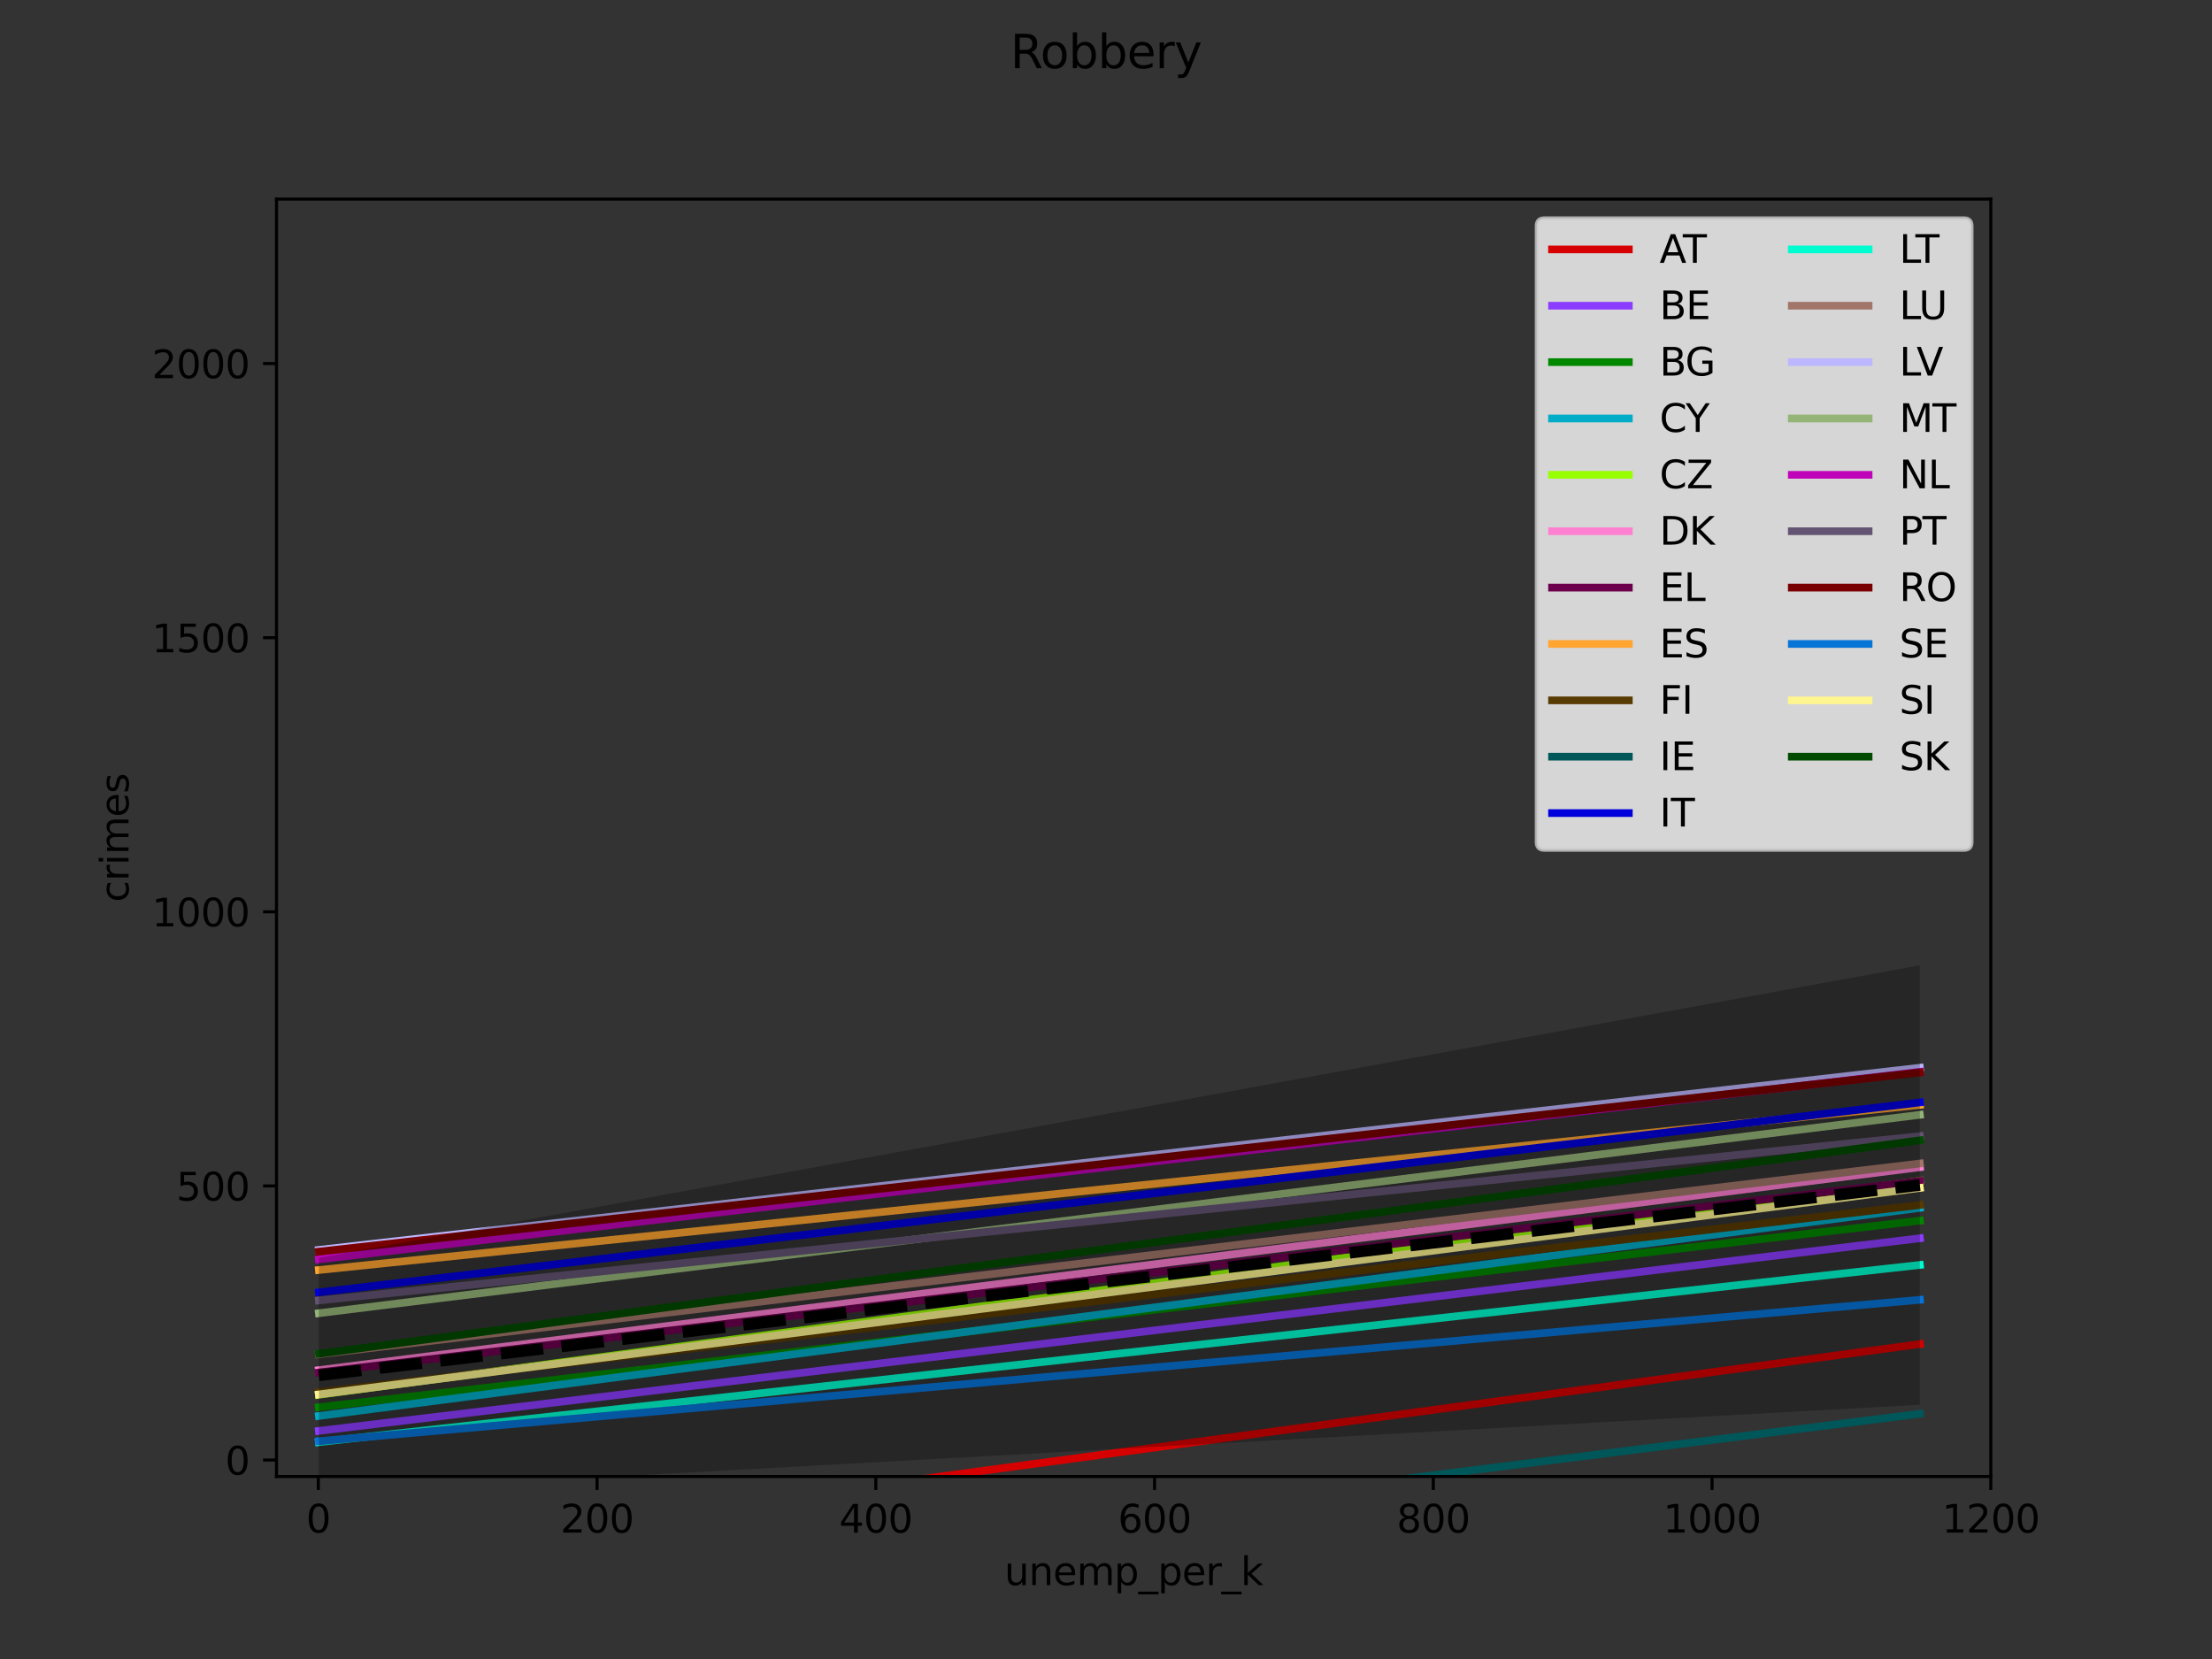 <?xml version="1.0" encoding="utf-8" standalone="no"?>
<!DOCTYPE svg PUBLIC "-//W3C//DTD SVG 1.1//EN"
  "http://www.w3.org/Graphics/SVG/1.1/DTD/svg11.dtd">
<svg xmlns:xlink="http://www.w3.org/1999/xlink" width="576pt" height="432pt" viewBox="0 0 576 432" xmlns="http://www.w3.org/2000/svg" version="1.1">
 <rect x="0" y="0" width="576" height="432" fill="#333333" stroke="none"/>
 <defs>
  <style type="text/css">*{stroke-linejoin: round; stroke-linecap: butt}</style>
 </defs>
 <g id="figure_1">
  <g id="patch_1">
   <path d="M 0 432 
L 576 432 
L 576 0 
L 0 0 
L 0 432 
z
" style="fill: none"/>
  </g>
  <g id="axes_1">
   <g id="patch_2">
    <path d="M 72 384.48 
L 518.4 384.48 
L 518.4 51.84 
L 72 51.84 
L 72 384.48 
z
" style="fill: none"/>
   </g>
   <g id="matplotlib.axis_1">
    <g id="xtick_1">
     <g id="line2d_1">
      <defs>
       <path id="me1746a3612" d="M 0 0 
L 0 3.5 
" style="stroke: #000000; stroke-width: 0.8"/>
      </defs>
      <g>
       <use xlink:href="#me1746a3612" x="82.888" y="384.48" style="stroke: #000000; stroke-width: 0.8"/>
      </g>
     </g>
     <g id="text_1">
      <!-- 0 -->
      <g transform="translate(79.707 399.078)scale(0.1 -0.1)">
       <defs>
        <path id="DejaVuSans-30" d="M 2034 4250 
Q 1547 4250 1301 3770 
Q 1056 3291 1056 2328 
Q 1056 1369 1301 889 
Q 1547 409 2034 409 
Q 2525 409 2770 889 
Q 3016 1369 3016 2328 
Q 3016 3291 2770 3770 
Q 2525 4250 2034 4250 
z
M 2034 4750 
Q 2819 4750 3233 4129 
Q 3647 3509 3647 2328 
Q 3647 1150 3233 529 
Q 2819 -91 2034 -91 
Q 1250 -91 836 529 
Q 422 1150 422 2328 
Q 422 3509 836 4129 
Q 1250 4750 2034 4750 
z
" transform="scale(0.016)"/>
       </defs>
       <use xlink:href="#DejaVuSans-30"/>
      </g>
     </g>
    </g>
    <g id="xtick_2">
     <g id="line2d_2">
      <g>
       <use xlink:href="#me1746a3612" x="155.473" y="384.48" style="stroke: #000000; stroke-width: 0.8"/>
      </g>
     </g>
     <g id="text_2">
      <!-- 200 -->
      <g transform="translate(145.929 399.078)scale(0.1 -0.1)">
       <defs>
        <path id="DejaVuSans-32" d="M 1228 531 
L 3431 531 
L 3431 0 
L 469 0 
L 469 531 
Q 828 903 1448 1529 
Q 2069 2156 2228 2338 
Q 2531 2678 2651 2914 
Q 2772 3150 2772 3378 
Q 2772 3750 2511 3984 
Q 2250 4219 1831 4219 
Q 1534 4219 1204 4116 
Q 875 4013 500 3803 
L 500 4441 
Q 881 4594 1212 4672 
Q 1544 4750 1819 4750 
Q 2544 4750 2975 4387 
Q 3406 4025 3406 3419 
Q 3406 3131 3298 2873 
Q 3191 2616 2906 2266 
Q 2828 2175 2409 1742 
Q 1991 1309 1228 531 
z
" transform="scale(0.016)"/>
       </defs>
       <use xlink:href="#DejaVuSans-32"/>
       <use xlink:href="#DejaVuSans-30" x="63.623"/>
       <use xlink:href="#DejaVuSans-30" x="127.246"/>
      </g>
     </g>
    </g>
    <g id="xtick_3">
     <g id="line2d_3">
      <g>
       <use xlink:href="#me1746a3612" x="228.059" y="384.48" style="stroke: #000000; stroke-width: 0.8"/>
      </g>
     </g>
     <g id="text_3">
      <!-- 400 -->
      <g transform="translate(218.515 399.078)scale(0.1 -0.1)">
       <defs>
        <path id="DejaVuSans-34" d="M 2419 4116 
L 825 1625 
L 2419 1625 
L 2419 4116 
z
M 2253 4666 
L 3047 4666 
L 3047 1625 
L 3713 1625 
L 3713 1100 
L 3047 1100 
L 3047 0 
L 2419 0 
L 2419 1100 
L 313 1100 
L 313 1709 
L 2253 4666 
z
" transform="scale(0.016)"/>
       </defs>
       <use xlink:href="#DejaVuSans-34"/>
       <use xlink:href="#DejaVuSans-30" x="63.623"/>
       <use xlink:href="#DejaVuSans-30" x="127.246"/>
      </g>
     </g>
    </g>
    <g id="xtick_4">
     <g id="line2d_4">
      <g>
       <use xlink:href="#me1746a3612" x="300.644" y="384.48" style="stroke: #000000; stroke-width: 0.8"/>
      </g>
     </g>
     <g id="text_4">
      <!-- 600 -->
      <g transform="translate(291.1 399.078)scale(0.1 -0.1)">
       <defs>
        <path id="DejaVuSans-36" d="M 2113 2584 
Q 1688 2584 1439 2293 
Q 1191 2003 1191 1497 
Q 1191 994 1439 701 
Q 1688 409 2113 409 
Q 2538 409 2786 701 
Q 3034 994 3034 1497 
Q 3034 2003 2786 2293 
Q 2538 2584 2113 2584 
z
M 3366 4563 
L 3366 3988 
Q 3128 4100 2886 4159 
Q 2644 4219 2406 4219 
Q 1781 4219 1451 3797 
Q 1122 3375 1075 2522 
Q 1259 2794 1537 2939 
Q 1816 3084 2150 3084 
Q 2853 3084 3261 2657 
Q 3669 2231 3669 1497 
Q 3669 778 3244 343 
Q 2819 -91 2113 -91 
Q 1303 -91 875 529 
Q 447 1150 447 2328 
Q 447 3434 972 4092 
Q 1497 4750 2381 4750 
Q 2619 4750 2861 4703 
Q 3103 4656 3366 4563 
z
" transform="scale(0.016)"/>
       </defs>
       <use xlink:href="#DejaVuSans-36"/>
       <use xlink:href="#DejaVuSans-30" x="63.623"/>
       <use xlink:href="#DejaVuSans-30" x="127.246"/>
      </g>
     </g>
    </g>
    <g id="xtick_5">
     <g id="line2d_5">
      <g>
       <use xlink:href="#me1746a3612" x="373.229" y="384.48" style="stroke: #000000; stroke-width: 0.8"/>
      </g>
     </g>
     <g id="text_5">
      <!-- 800 -->
      <g transform="translate(363.686 399.078)scale(0.1 -0.1)">
       <defs>
        <path id="DejaVuSans-38" d="M 2034 2216 
Q 1584 2216 1326 1975 
Q 1069 1734 1069 1313 
Q 1069 891 1326 650 
Q 1584 409 2034 409 
Q 2484 409 2743 651 
Q 3003 894 3003 1313 
Q 3003 1734 2745 1975 
Q 2488 2216 2034 2216 
z
M 1403 2484 
Q 997 2584 770 2862 
Q 544 3141 544 3541 
Q 544 4100 942 4425 
Q 1341 4750 2034 4750 
Q 2731 4750 3128 4425 
Q 3525 4100 3525 3541 
Q 3525 3141 3298 2862 
Q 3072 2584 2669 2484 
Q 3125 2378 3379 2068 
Q 3634 1759 3634 1313 
Q 3634 634 3220 271 
Q 2806 -91 2034 -91 
Q 1263 -91 848 271 
Q 434 634 434 1313 
Q 434 1759 690 2068 
Q 947 2378 1403 2484 
z
M 1172 3481 
Q 1172 3119 1398 2916 
Q 1625 2713 2034 2713 
Q 2441 2713 2670 2916 
Q 2900 3119 2900 3481 
Q 2900 3844 2670 4047 
Q 2441 4250 2034 4250 
Q 1625 4250 1398 4047 
Q 1172 3844 1172 3481 
z
" transform="scale(0.016)"/>
       </defs>
       <use xlink:href="#DejaVuSans-38"/>
       <use xlink:href="#DejaVuSans-30" x="63.623"/>
       <use xlink:href="#DejaVuSans-30" x="127.246"/>
      </g>
     </g>
    </g>
    <g id="xtick_6">
     <g id="line2d_6">
      <g>
       <use xlink:href="#me1746a3612" x="445.815" y="384.48" style="stroke: #000000; stroke-width: 0.8"/>
      </g>
     </g>
     <g id="text_6">
      <!-- 1000 -->
      <g transform="translate(433.09 399.078)scale(0.1 -0.1)">
       <defs>
        <path id="DejaVuSans-31" d="M 794 531 
L 1825 531 
L 1825 4091 
L 703 3866 
L 703 4441 
L 1819 4666 
L 2450 4666 
L 2450 531 
L 3481 531 
L 3481 0 
L 794 0 
L 794 531 
z
" transform="scale(0.016)"/>
       </defs>
       <use xlink:href="#DejaVuSans-31"/>
       <use xlink:href="#DejaVuSans-30" x="63.623"/>
       <use xlink:href="#DejaVuSans-30" x="127.246"/>
       <use xlink:href="#DejaVuSans-30" x="190.869"/>
      </g>
     </g>
    </g>
    <g id="xtick_7">
     <g id="line2d_7">
      <g>
       <use xlink:href="#me1746a3612" x="518.4" y="384.48" style="stroke: #000000; stroke-width: 0.8"/>
      </g>
     </g>
     <g id="text_7">
      <!-- 1200 -->
      <g transform="translate(505.675 399.078)scale(0.1 -0.1)">
       <use xlink:href="#DejaVuSans-31"/>
       <use xlink:href="#DejaVuSans-32" x="63.623"/>
       <use xlink:href="#DejaVuSans-30" x="127.246"/>
       <use xlink:href="#DejaVuSans-30" x="190.869"/>
      </g>
     </g>
    </g>
    <g id="text_8">
     <!-- unemployment -->
     <g transform="translate(261.54 412.757)scale(0.1 -0.1)">
      <defs>
       <path id="DejaVuSans-75" d="M 544 1381 
L 544 3500 
L 1119 3500 
L 1119 1403 
Q 1119 906 1312 657 
Q 1506 409 1894 409 
Q 2359 409 2629 706 
Q 2900 1003 2900 1516 
L 2900 3500 
L 3475 3500 
L 3475 0 
L 2900 0 
L 2900 538 
Q 2691 219 2414 64 
Q 2138 -91 1772 -91 
Q 1169 -91 856 284 
Q 544 659 544 1381 
z
M 1991 3584 
L 1991 3584 
z
" transform="scale(0.016)"/>
       <path id="DejaVuSans-6e" d="M 3513 2113 
L 3513 0 
L 2938 0 
L 2938 2094 
Q 2938 2591 2744 2837 
Q 2550 3084 2163 3084 
Q 1697 3084 1428 2787 
Q 1159 2491 1159 1978 
L 1159 0 
L 581 0 
L 581 3500 
L 1159 3500 
L 1159 2956 
Q 1366 3272 1645 3428 
Q 1925 3584 2291 3584 
Q 2894 3584 3203 3211 
Q 3513 2838 3513 2113 
z
" transform="scale(0.016)"/>
       <path id="DejaVuSans-65" d="M 3597 1894 
L 3597 1613 
L 953 1613 
Q 991 1019 1311 708 
Q 1631 397 2203 397 
Q 2534 397 2845 478 
Q 3156 559 3463 722 
L 3463 178 
Q 3153 47 2828 -22 
Q 2503 -91 2169 -91 
Q 1331 -91 842 396 
Q 353 884 353 1716 
Q 353 2575 817 3079 
Q 1281 3584 2069 3584 
Q 2775 3584 3186 3129 
Q 3597 2675 3597 1894 
z
M 3022 2063 
Q 3016 2534 2758 2815 
Q 2500 3097 2075 3097 
Q 1594 3097 1305 2825 
Q 1016 2553 972 2059 
L 3022 2063 
z
" transform="scale(0.016)"/>
       <path id="DejaVuSans-6d" d="M 3328 2828 
Q 3544 3216 3844 3400 
Q 4144 3584 4550 3584 
Q 5097 3584 5394 3201 
Q 5691 2819 5691 2113 
L 5691 0 
L 5113 0 
L 5113 2094 
Q 5113 2597 4934 2840 
Q 4756 3084 4391 3084 
Q 3944 3084 3684 2787 
Q 3425 2491 3425 1978 
L 3425 0 
L 2847 0 
L 2847 2094 
Q 2847 2600 2669 2842 
Q 2491 3084 2119 3084 
Q 1678 3084 1418 2786 
Q 1159 2488 1159 1978 
L 1159 0 
L 581 0 
L 581 3500 
L 1159 3500 
L 1159 2956 
Q 1356 3278 1631 3431 
Q 1906 3584 2284 3584 
Q 2666 3584 2933 3390 
Q 3200 3197 3328 2828 
z
" transform="scale(0.016)"/>
       <path id="DejaVuSans-70" d="M 1159 525 
L 1159 -1331 
L 581 -1331 
L 581 3500 
L 1159 3500 
L 1159 2969 
Q 1341 3281 1617 3432 
Q 1894 3584 2278 3584 
Q 2916 3584 3314 3078 
Q 3713 2572 3713 1747 
Q 3713 922 3314 415 
Q 2916 -91 2278 -91 
Q 1894 -91 1617 61 
Q 1341 213 1159 525 
z
M 3116 1747 
Q 3116 2381 2855 2742 
Q 2594 3103 2138 3103 
Q 1681 3103 1420 2742 
Q 1159 2381 1159 1747 
Q 1159 1113 1420 752 
Q 1681 391 2138 391 
Q 2594 391 2855 752 
Q 3116 1113 3116 1747 
z
" transform="scale(0.016)"/>
       <path id="DejaVuSans-5f" d="M 3263 -1063 
L 3263 -1509 
L -63 -1509 
L -63 -1063 
L 3263 -1063 
z
" transform="scale(0.016)"/>
       <path id="DejaVuSans-72" d="M 2631 2963 
Q 2534 3019 2420 3045 
Q 2306 3072 2169 3072 
Q 1681 3072 1420 2755 
Q 1159 2438 1159 1844 
L 1159 0 
L 581 0 
L 581 3500 
L 1159 3500 
L 1159 2956 
Q 1341 3275 1631 3429 
Q 1922 3584 2338 3584 
Q 2397 3584 2469 3576 
Q 2541 3569 2628 3553 
L 2631 2963 
z
" transform="scale(0.016)"/>
       <path id="DejaVuSans-6b" d="M 581 4863 
L 1159 4863 
L 1159 1991 
L 2875 3500 
L 3609 3500 
L 1753 1863 
L 3688 0 
L 2938 0 
L 1159 1709 
L 1159 0 
L 581 0 
L 581 4863 
z
" transform="scale(0.016)"/>
      </defs>
      <use xlink:href="#DejaVuSans-75"/>
      <use xlink:href="#DejaVuSans-6e" x="63.379"/>
      <use xlink:href="#DejaVuSans-65" x="126.758"/>
      <use xlink:href="#DejaVuSans-6d" x="188.281"/>
      <use xlink:href="#DejaVuSans-70" x="285.693"/>
      <use xlink:href="#DejaVuSans-5f" x="349.17"/>
      <use xlink:href="#DejaVuSans-70" x="399.17"/>
      <use xlink:href="#DejaVuSans-65" x="462.646"/>
      <use xlink:href="#DejaVuSans-72" x="524.17"/>
      <use xlink:href="#DejaVuSans-5f" x="565.283"/>
      <use xlink:href="#DejaVuSans-6b" x="615.283"/>
     </g>
    </g>
   </g>
   <g id="matplotlib.axis_2">
    <g id="ytick_1">
     <g id="line2d_8">
      <defs>
       <path id="m6eb0b2da39" d="M 0 0 
L -3.5 0 
" style="stroke: #000000; stroke-width: 0.8"/>
      </defs>
      <g>
       <use xlink:href="#m6eb0b2da39" x="72" y="380.197" style="stroke: #000000; stroke-width: 0.8"/>
      </g>
     </g>
     <g id="text_9">
      <!-- 0 -->
      <g transform="translate(58.638 383.996)scale(0.1 -0.1)">
       <use xlink:href="#DejaVuSans-30"/>
      </g>
     </g>
    </g>
    <g id="ytick_2">
     <g id="line2d_9">
      <g>
       <use xlink:href="#m6eb0b2da39" x="72" y="308.815" style="stroke: #000000; stroke-width: 0.8"/>
      </g>
     </g>
     <g id="text_10">
      <!-- 500 -->
      <g transform="translate(45.913 312.614)scale(0.1 -0.1)">
       <defs>
        <path id="DejaVuSans-35" d="M 691 4666 
L 3169 4666 
L 3169 4134 
L 1269 4134 
L 1269 2991 
Q 1406 3038 1543 3061 
Q 1681 3084 1819 3084 
Q 2600 3084 3056 2656 
Q 3513 2228 3513 1497 
Q 3513 744 3044 326 
Q 2575 -91 1722 -91 
Q 1428 -91 1123 -41 
Q 819 9 494 109 
L 494 744 
Q 775 591 1075 516 
Q 1375 441 1709 441 
Q 2250 441 2565 725 
Q 2881 1009 2881 1497 
Q 2881 1984 2565 2268 
Q 2250 2553 1709 2553 
Q 1456 2553 1204 2497 
Q 953 2441 691 2322 
L 691 4666 
z
" transform="scale(0.016)"/>
       </defs>
       <use xlink:href="#DejaVuSans-35"/>
       <use xlink:href="#DejaVuSans-30" x="63.623"/>
       <use xlink:href="#DejaVuSans-30" x="127.246"/>
      </g>
     </g>
    </g>
    <g id="ytick_3">
     <g id="line2d_10">
      <g>
       <use xlink:href="#m6eb0b2da39" x="72" y="237.433" style="stroke: #000000; stroke-width: 0.8"/>
      </g>
     </g>
     <g id="text_11">
      <!-- 1000 -->
      <g transform="translate(39.55 241.232)scale(0.1 -0.1)">
       <use xlink:href="#DejaVuSans-31"/>
       <use xlink:href="#DejaVuSans-30" x="63.623"/>
       <use xlink:href="#DejaVuSans-30" x="127.246"/>
       <use xlink:href="#DejaVuSans-30" x="190.869"/>
      </g>
     </g>
    </g>
    <g id="ytick_4">
     <g id="line2d_11">
      <g>
       <use xlink:href="#m6eb0b2da39" x="72" y="166.051" style="stroke: #000000; stroke-width: 0.8"/>
      </g>
     </g>
     <g id="text_12">
      <!-- 1500 -->
      <g transform="translate(39.55 169.85)scale(0.1 -0.1)">
       <use xlink:href="#DejaVuSans-31"/>
       <use xlink:href="#DejaVuSans-35" x="63.623"/>
       <use xlink:href="#DejaVuSans-30" x="127.246"/>
       <use xlink:href="#DejaVuSans-30" x="190.869"/>
      </g>
     </g>
    </g>
    <g id="ytick_5">
     <g id="line2d_12">
      <g>
       <use xlink:href="#m6eb0b2da39" x="72" y="94.669" style="stroke: #000000; stroke-width: 0.8"/>
      </g>
     </g>
     <g id="text_13">
      <!-- 2000 -->
      <g transform="translate(39.55 98.468)scale(0.1 -0.1)">
       <use xlink:href="#DejaVuSans-32"/>
       <use xlink:href="#DejaVuSans-30" x="63.623"/>
       <use xlink:href="#DejaVuSans-30" x="127.246"/>
       <use xlink:href="#DejaVuSans-30" x="190.869"/>
      </g>
     </g>
    </g>
    <g id="text_14">
     <!-- crimes -->
     <g transform="translate(33.47 234.905)rotate(-90)scale(0.1 -0.1)">
      <defs>
       <path id="DejaVuSans-63" d="M 3122 3366 
L 3122 2828 
Q 2878 2963 2633 3030 
Q 2388 3097 2138 3097 
Q 1578 3097 1268 2742 
Q 959 2388 959 1747 
Q 959 1106 1268 751 
Q 1578 397 2138 397 
Q 2388 397 2633 464 
Q 2878 531 3122 666 
L 3122 134 
Q 2881 22 2623 -34 
Q 2366 -91 2075 -91 
Q 1284 -91 818 406 
Q 353 903 353 1747 
Q 353 2603 823 3093 
Q 1294 3584 2113 3584 
Q 2378 3584 2631 3529 
Q 2884 3475 3122 3366 
z
" transform="scale(0.016)"/>
       <path id="DejaVuSans-69" d="M 603 3500 
L 1178 3500 
L 1178 0 
L 603 0 
L 603 3500 
z
M 603 4863 
L 1178 4863 
L 1178 4134 
L 603 4134 
L 603 4863 
z
" transform="scale(0.016)"/>
       <path id="DejaVuSans-73" d="M 2834 3397 
L 2834 2853 
Q 2591 2978 2328 3040 
Q 2066 3103 1784 3103 
Q 1356 3103 1142 2972 
Q 928 2841 928 2578 
Q 928 2378 1081 2264 
Q 1234 2150 1697 2047 
L 1894 2003 
Q 2506 1872 2764 1633 
Q 3022 1394 3022 966 
Q 3022 478 2636 193 
Q 2250 -91 1575 -91 
Q 1294 -91 989 -36 
Q 684 19 347 128 
L 347 722 
Q 666 556 975 473 
Q 1284 391 1588 391 
Q 1994 391 2212 530 
Q 2431 669 2431 922 
Q 2431 1156 2273 1281 
Q 2116 1406 1581 1522 
L 1381 1569 
Q 847 1681 609 1914 
Q 372 2147 372 2553 
Q 372 3047 722 3315 
Q 1072 3584 1716 3584 
Q 2034 3584 2315 3537 
Q 2597 3491 2834 3397 
z
" transform="scale(0.016)"/>
      </defs>
      <use xlink:href="#DejaVuSans-63"/>
      <use xlink:href="#DejaVuSans-72" x="54.98"/>
      <use xlink:href="#DejaVuSans-69" x="96.094"/>
      <use xlink:href="#DejaVuSans-6d" x="123.877"/>
      <use xlink:href="#DejaVuSans-65" x="221.289"/>
      <use xlink:href="#DejaVuSans-73" x="282.812"/>
     </g>
    </g>
   </g>
   <g id="line2d_13">
    <path d="M 83.033 406.376 
L 499.927 349.994 
L 499.927 349.994 
" clip-path="url(#p17f9a4208b)" style="fill: none; stroke: #d70000; stroke-width: 2; stroke-linecap: square"/>
   </g>
   <g id="line2d_14">
    <path d="M 83.033 372.604 
L 499.927 322.439 
L 499.927 322.439 
" clip-path="url(#p17f9a4208b)" style="fill: none; stroke: #8c3cff; stroke-width: 2; stroke-linecap: square"/>
   </g>
   <g id="line2d_15">
    <path d="M 83.033 366.44 
L 499.927 317.853 
L 499.927 317.853 
" clip-path="url(#p17f9a4208b)" style="fill: none; stroke: #028800; stroke-width: 2; stroke-linecap: square"/>
   </g>
   <g id="line2d_16">
    <path d="M 83.033 368.715 
L 499.927 314.535 
L 499.927 314.535 
" clip-path="url(#p17f9a4208b)" style="fill: none; stroke: #00acc7; stroke-width: 2; stroke-linecap: square"/>
   </g>
   <g id="line2d_17">
    <path d="M 83.033 363.196 
L 499.927 307.478 
L 499.927 307.478 
" clip-path="url(#p17f9a4208b)" style="fill: none; stroke: #98ff00; stroke-width: 2; stroke-linecap: square"/>
   </g>
   <g id="line2d_18">
    <path d="M 83.033 356.779 
L 499.927 303.941 
L 499.927 303.941 
" clip-path="url(#p17f9a4208b)" style="fill: none; stroke: #ff7fd1; stroke-width: 2; stroke-linecap: square"/>
   </g>
   <g id="line2d_19">
    <path d="M 83.033 357.394 
L 499.927 307.51 
L 499.927 307.51 
" clip-path="url(#p17f9a4208b)" style="fill: none; stroke: #6c004f; stroke-width: 2; stroke-linecap: square"/>
   </g>
   <g id="line2d_20">
    <path d="M 83.033 330.71 
L 499.927 287.714 
L 499.927 287.714 
" clip-path="url(#p17f9a4208b)" style="fill: none; stroke: #ffa530; stroke-width: 2; stroke-linecap: square"/>
   </g>
   <g id="line2d_21">
    <path d="M 83.033 362.495 
L 499.927 313.776 
L 499.927 313.776 
" clip-path="url(#p17f9a4208b)" style="fill: none; stroke: #583b00; stroke-width: 2; stroke-linecap: square"/>
   </g>
   <g id="line2d_22">
    <path d="M 83.033 420.769 
L 499.927 368.136 
L 499.927 368.136 
" clip-path="url(#p17f9a4208b)" style="fill: none; stroke: #005759; stroke-width: 2; stroke-linecap: square"/>
   </g>
   <g id="line2d_23">
    <path d="M 83.033 336.525 
L 499.927 287.074 
L 499.927 287.074 
" clip-path="url(#p17f9a4208b)" style="fill: none; stroke: #0000dd; stroke-width: 2; stroke-linecap: square"/>
   </g>
   <g id="line2d_24">
    <path d="M 83.033 375.519 
L 499.927 329.39 
L 499.927 329.39 
" clip-path="url(#p17f9a4208b)" style="fill: none; stroke: #00fdcf; stroke-width: 2; stroke-linecap: square"/>
   </g>
   <g id="line2d_25">
    <path d="M 83.033 352.642 
L 499.927 302.973 
L 499.927 302.973 
" clip-path="url(#p17f9a4208b)" style="fill: none; stroke: #a1756a; stroke-width: 2; stroke-linecap: square"/>
   </g>
   <g id="line2d_26">
    <path d="M 83.033 325.476 
L 499.927 278.038 
L 499.927 278.038 
" clip-path="url(#p17f9a4208b)" style="fill: none; stroke: #bcb7ff; stroke-width: 2; stroke-linecap: square"/>
   </g>
   <g id="line2d_27">
    <path d="M 83.033 341.96 
L 499.927 290.294 
L 499.927 290.294 
" clip-path="url(#p17f9a4208b)" style="fill: none; stroke: #95b578; stroke-width: 2; stroke-linecap: square"/>
   </g>
   <g id="line2d_28">
    <path d="M 83.033 327.932 
L 499.927 279.099 
L 499.927 279.099 
" clip-path="url(#p17f9a4208b)" style="fill: none; stroke: #c004b9; stroke-width: 2; stroke-linecap: square"/>
   </g>
   <g id="line2d_29">
    <path d="M 83.033 338.626 
L 499.927 295.854 
L 499.927 295.854 
" clip-path="url(#p17f9a4208b)" style="fill: none; stroke: #645474; stroke-width: 2; stroke-linecap: square"/>
   </g>
   <g id="line2d_30">
    <path d="M 83.033 325.923 
L 499.927 279.285 
L 499.927 279.285 
" clip-path="url(#p17f9a4208b)" style="fill: none; stroke: #790000; stroke-width: 2; stroke-linecap: square"/>
   </g>
   <g id="line2d_31">
    <path d="M 83.033 375.281 
L 499.927 338.467 
L 499.927 338.467 
" clip-path="url(#p17f9a4208b)" style="fill: none; stroke: #0774d8; stroke-width: 2; stroke-linecap: square"/>
   </g>
   <g id="line2d_32">
    <path d="M 83.033 363.096 
L 499.927 309.338 
L 499.927 309.338 
" clip-path="url(#p17f9a4208b)" style="fill: none; stroke: #fef590; stroke-width: 2; stroke-linecap: square"/>
   </g>
   <g id="line2d_33">
    <path d="M 83.033 352.512 
L 499.927 296.938 
L 499.927 296.938 
" clip-path="url(#p17f9a4208b)" style="fill: none; stroke: #004b00; stroke-width: 2; stroke-linecap: square"/>
   </g>
   <g id="patch_3">
    <path d="M 72 384.48 
L 72 51.84 
" style="fill: none; stroke: #000000; stroke-width: 0.8; stroke-linejoin: miter; stroke-linecap: square"/>
   </g>
   <g id="patch_4">
    <path d="M 518.4 384.48 
L 518.4 51.84 
" style="fill: none; stroke: #000000; stroke-width: 0.8; stroke-linejoin: miter; stroke-linecap: square"/>
   </g>
   <g id="patch_5">
    <path d="M 72 384.48 
L 518.4 384.48 
" style="fill: none; stroke: #000000; stroke-width: 0.8; stroke-linejoin: miter; stroke-linecap: square"/>
   </g>
   <g id="patch_6">
    <path d="M 72 51.84 
L 518.4 51.84 
" style="fill: none; stroke: #000000; stroke-width: 0.8; stroke-linejoin: miter; stroke-linecap: square"/>
   </g>
   <g id="legend_1">
    <g id="patch_7">
     <path d="M 402.145 221.299 
L 511.4 221.299 
Q 513.4 221.299 513.4 219.299 
L 513.4 58.84 
Q 513.4 56.84 511.4 56.84 
L 402.145 56.84 
Q 400.145 56.84 400.145 58.84 
L 400.145 219.299 
Q 400.145 221.299 402.145 221.299 
z
" style="fill: #ffffff; opacity: 0.8; stroke: #cccccc; stroke-linejoin: miter"/>
    </g>
    <g id="line2d_34">
     <path d="M 404.145 64.938 
L 414.145 64.938 
L 424.145 64.938 
" style="fill: none; stroke: #d70000; stroke-width: 2; stroke-linecap: square"/>
    </g>
    <g id="text_15">
     <!-- AT -->
     <g transform="translate(432.145 68.438)scale(0.1 -0.1)">
      <defs>
       <path id="DejaVuSans-41" d="M 2188 4044 
L 1331 1722 
L 3047 1722 
L 2188 4044 
z
M 1831 4666 
L 2547 4666 
L 4325 0 
L 3669 0 
L 3244 1197 
L 1141 1197 
L 716 0 
L 50 0 
L 1831 4666 
z
" transform="scale(0.016)"/>
       <path id="DejaVuSans-54" d="M -19 4666 
L 3928 4666 
L 3928 4134 
L 2272 4134 
L 2272 0 
L 1638 0 
L 1638 4134 
L -19 4134 
L -19 4666 
z
" transform="scale(0.016)"/>
      </defs>
      <use xlink:href="#DejaVuSans-41"/>
      <use xlink:href="#DejaVuSans-54" x="60.658"/>
     </g>
    </g>
    <g id="line2d_35">
     <path d="M 404.145 79.617 
L 414.145 79.617 
L 424.145 79.617 
" style="fill: none; stroke: #8c3cff; stroke-width: 2; stroke-linecap: square"/>
    </g>
    <g id="text_16">
     <!-- BE -->
     <g transform="translate(432.145 83.117)scale(0.1 -0.1)">
      <defs>
       <path id="DejaVuSans-42" d="M 1259 2228 
L 1259 519 
L 2272 519 
Q 2781 519 3026 730 
Q 3272 941 3272 1375 
Q 3272 1813 3026 2020 
Q 2781 2228 2272 2228 
L 1259 2228 
z
M 1259 4147 
L 1259 2741 
L 2194 2741 
Q 2656 2741 2882 2914 
Q 3109 3088 3109 3444 
Q 3109 3797 2882 3972 
Q 2656 4147 2194 4147 
L 1259 4147 
z
M 628 4666 
L 2241 4666 
Q 2963 4666 3353 4366 
Q 3744 4066 3744 3513 
Q 3744 3084 3544 2831 
Q 3344 2578 2956 2516 
Q 3422 2416 3680 2098 
Q 3938 1781 3938 1306 
Q 3938 681 3513 340 
Q 3088 0 2303 0 
L 628 0 
L 628 4666 
z
" transform="scale(0.016)"/>
       <path id="DejaVuSans-45" d="M 628 4666 
L 3578 4666 
L 3578 4134 
L 1259 4134 
L 1259 2753 
L 3481 2753 
L 3481 2222 
L 1259 2222 
L 1259 531 
L 3634 531 
L 3634 0 
L 628 0 
L 628 4666 
z
" transform="scale(0.016)"/>
      </defs>
      <use xlink:href="#DejaVuSans-42"/>
      <use xlink:href="#DejaVuSans-45" x="68.604"/>
     </g>
    </g>
    <g id="line2d_36">
     <path d="M 404.145 94.295 
L 414.145 94.295 
L 424.145 94.295 
" style="fill: none; stroke: #028800; stroke-width: 2; stroke-linecap: square"/>
    </g>
    <g id="text_17">
     <!-- BG -->
     <g transform="translate(432.145 97.795)scale(0.1 -0.1)">
      <defs>
       <path id="DejaVuSans-47" d="M 3809 666 
L 3809 1919 
L 2778 1919 
L 2778 2438 
L 4434 2438 
L 4434 434 
Q 4069 175 3628 42 
Q 3188 -91 2688 -91 
Q 1594 -91 976 548 
Q 359 1188 359 2328 
Q 359 3472 976 4111 
Q 1594 4750 2688 4750 
Q 3144 4750 3555 4637 
Q 3966 4525 4313 4306 
L 4313 3634 
Q 3963 3931 3569 4081 
Q 3175 4231 2741 4231 
Q 1884 4231 1454 3753 
Q 1025 3275 1025 2328 
Q 1025 1384 1454 906 
Q 1884 428 2741 428 
Q 3075 428 3337 486 
Q 3600 544 3809 666 
z
" transform="scale(0.016)"/>
      </defs>
      <use xlink:href="#DejaVuSans-42"/>
      <use xlink:href="#DejaVuSans-47" x="66.854"/>
     </g>
    </g>
    <g id="line2d_37">
     <path d="M 404.145 108.973 
L 414.145 108.973 
L 424.145 108.973 
" style="fill: none; stroke: #00acc7; stroke-width: 2; stroke-linecap: square"/>
    </g>
    <g id="text_18">
     <!-- CY -->
     <g transform="translate(432.145 112.473)scale(0.1 -0.1)">
      <defs>
       <path id="DejaVuSans-43" d="M 4122 4306 
L 4122 3641 
Q 3803 3938 3442 4084 
Q 3081 4231 2675 4231 
Q 1875 4231 1450 3742 
Q 1025 3253 1025 2328 
Q 1025 1406 1450 917 
Q 1875 428 2675 428 
Q 3081 428 3442 575 
Q 3803 722 4122 1019 
L 4122 359 
Q 3791 134 3420 21 
Q 3050 -91 2638 -91 
Q 1578 -91 968 557 
Q 359 1206 359 2328 
Q 359 3453 968 4101 
Q 1578 4750 2638 4750 
Q 3056 4750 3426 4639 
Q 3797 4528 4122 4306 
z
" transform="scale(0.016)"/>
       <path id="DejaVuSans-59" d="M -13 4666 
L 666 4666 
L 1959 2747 
L 3244 4666 
L 3922 4666 
L 2272 2222 
L 2272 0 
L 1638 0 
L 1638 2222 
L -13 4666 
z
" transform="scale(0.016)"/>
      </defs>
      <use xlink:href="#DejaVuSans-43"/>
      <use xlink:href="#DejaVuSans-59" x="68.074"/>
     </g>
    </g>
    <g id="line2d_38">
     <path d="M 404.145 123.651 
L 414.145 123.651 
L 424.145 123.651 
" style="fill: none; stroke: #98ff00; stroke-width: 2; stroke-linecap: square"/>
    </g>
    <g id="text_19">
     <!-- CZ -->
     <g transform="translate(432.145 127.151)scale(0.1 -0.1)">
      <defs>
       <path id="DejaVuSans-5a" d="M 359 4666 
L 4025 4666 
L 4025 4184 
L 1075 531 
L 4097 531 
L 4097 0 
L 288 0 
L 288 481 
L 3238 4134 
L 359 4134 
L 359 4666 
z
" transform="scale(0.016)"/>
      </defs>
      <use xlink:href="#DejaVuSans-43"/>
      <use xlink:href="#DejaVuSans-5a" x="69.824"/>
     </g>
    </g>
    <g id="line2d_39">
     <path d="M 404.145 138.329 
L 414.145 138.329 
L 424.145 138.329 
" style="fill: none; stroke: #ff7fd1; stroke-width: 2; stroke-linecap: square"/>
    </g>
    <g id="text_20">
     <!-- DK -->
     <g transform="translate(432.145 141.829)scale(0.1 -0.1)">
      <defs>
       <path id="DejaVuSans-44" d="M 1259 4147 
L 1259 519 
L 2022 519 
Q 2988 519 3436 956 
Q 3884 1394 3884 2338 
Q 3884 3275 3436 3711 
Q 2988 4147 2022 4147 
L 1259 4147 
z
M 628 4666 
L 1925 4666 
Q 3281 4666 3915 4102 
Q 4550 3538 4550 2338 
Q 4550 1131 3912 565 
Q 3275 0 1925 0 
L 628 0 
L 628 4666 
z
" transform="scale(0.016)"/>
       <path id="DejaVuSans-4b" d="M 628 4666 
L 1259 4666 
L 1259 2694 
L 3353 4666 
L 4166 4666 
L 1850 2491 
L 4331 0 
L 3500 0 
L 1259 2247 
L 1259 0 
L 628 0 
L 628 4666 
z
" transform="scale(0.016)"/>
      </defs>
      <use xlink:href="#DejaVuSans-44"/>
      <use xlink:href="#DejaVuSans-4b" x="77.002"/>
     </g>
    </g>
    <g id="line2d_40">
     <path d="M 404.145 153.007 
L 414.145 153.007 
L 424.145 153.007 
" style="fill: none; stroke: #6c004f; stroke-width: 2; stroke-linecap: square"/>
    </g>
    <g id="text_21">
     <!-- EL -->
     <g transform="translate(432.145 156.507)scale(0.1 -0.1)">
      <defs>
       <path id="DejaVuSans-4c" d="M 628 4666 
L 1259 4666 
L 1259 531 
L 3531 531 
L 3531 0 
L 628 0 
L 628 4666 
z
" transform="scale(0.016)"/>
      </defs>
      <use xlink:href="#DejaVuSans-45"/>
      <use xlink:href="#DejaVuSans-4c" x="63.184"/>
     </g>
    </g>
    <g id="line2d_41">
     <path d="M 404.145 167.685 
L 414.145 167.685 
L 424.145 167.685 
" style="fill: none; stroke: #ffa530; stroke-width: 2; stroke-linecap: square"/>
    </g>
    <g id="text_22">
     <!-- ES -->
     <g transform="translate(432.145 171.185)scale(0.1 -0.1)">
      <defs>
       <path id="DejaVuSans-53" d="M 3425 4513 
L 3425 3897 
Q 3066 4069 2747 4153 
Q 2428 4238 2131 4238 
Q 1616 4238 1336 4038 
Q 1056 3838 1056 3469 
Q 1056 3159 1242 3001 
Q 1428 2844 1947 2747 
L 2328 2669 
Q 3034 2534 3370 2195 
Q 3706 1856 3706 1288 
Q 3706 609 3251 259 
Q 2797 -91 1919 -91 
Q 1588 -91 1214 -16 
Q 841 59 441 206 
L 441 856 
Q 825 641 1194 531 
Q 1563 422 1919 422 
Q 2459 422 2753 634 
Q 3047 847 3047 1241 
Q 3047 1584 2836 1778 
Q 2625 1972 2144 2069 
L 1759 2144 
Q 1053 2284 737 2584 
Q 422 2884 422 3419 
Q 422 4038 858 4394 
Q 1294 4750 2059 4750 
Q 2388 4750 2728 4690 
Q 3069 4631 3425 4513 
z
" transform="scale(0.016)"/>
      </defs>
      <use xlink:href="#DejaVuSans-45"/>
      <use xlink:href="#DejaVuSans-53" x="63.184"/>
     </g>
    </g>
    <g id="line2d_42">
     <path d="M 404.145 182.363 
L 414.145 182.363 
L 424.145 182.363 
" style="fill: none; stroke: #583b00; stroke-width: 2; stroke-linecap: square"/>
    </g>
    <g id="text_23">
     <!-- FI -->
     <g transform="translate(432.145 185.863)scale(0.1 -0.1)">
      <defs>
       <path id="DejaVuSans-46" d="M 628 4666 
L 3309 4666 
L 3309 4134 
L 1259 4134 
L 1259 2759 
L 3109 2759 
L 3109 2228 
L 1259 2228 
L 1259 0 
L 628 0 
L 628 4666 
z
" transform="scale(0.016)"/>
       <path id="DejaVuSans-49" d="M 628 4666 
L 1259 4666 
L 1259 0 
L 628 0 
L 628 4666 
z
" transform="scale(0.016)"/>
      </defs>
      <use xlink:href="#DejaVuSans-46"/>
      <use xlink:href="#DejaVuSans-49" x="57.52"/>
     </g>
    </g>
    <g id="line2d_43">
     <path d="M 404.145 197.042 
L 414.145 197.042 
L 424.145 197.042 
" style="fill: none; stroke: #005759; stroke-width: 2; stroke-linecap: square"/>
    </g>
    <g id="text_24">
     <!-- IE -->
     <g transform="translate(432.145 200.542)scale(0.1 -0.1)">
      <use xlink:href="#DejaVuSans-49"/>
      <use xlink:href="#DejaVuSans-45" x="29.492"/>
     </g>
    </g>
    <g id="line2d_44">
     <path d="M 404.145 211.72 
L 414.145 211.72 
L 424.145 211.72 
" style="fill: none; stroke: #0000dd; stroke-width: 2; stroke-linecap: square"/>
    </g>
    <g id="text_25">
     <!-- IT -->
     <g transform="translate(432.145 215.22)scale(0.1 -0.1)">
      <use xlink:href="#DejaVuSans-49"/>
      <use xlink:href="#DejaVuSans-54" x="29.492"/>
     </g>
    </g>
    <g id="line2d_45">
     <path d="M 466.58 64.938 
L 476.58 64.938 
L 486.58 64.938 
" style="fill: none; stroke: #00fdcf; stroke-width: 2; stroke-linecap: square"/>
    </g>
    <g id="text_26">
     <!-- LT -->
     <g transform="translate(494.58 68.438)scale(0.1 -0.1)">
      <use xlink:href="#DejaVuSans-4c"/>
      <use xlink:href="#DejaVuSans-54" x="41.963"/>
     </g>
    </g>
    <g id="line2d_46">
     <path d="M 466.58 79.617 
L 476.58 79.617 
L 486.58 79.617 
" style="fill: none; stroke: #a1756a; stroke-width: 2; stroke-linecap: square"/>
    </g>
    <g id="text_27">
     <!-- LU -->
     <g transform="translate(494.58 83.117)scale(0.1 -0.1)">
      <defs>
       <path id="DejaVuSans-55" d="M 556 4666 
L 1191 4666 
L 1191 1831 
Q 1191 1081 1462 751 
Q 1734 422 2344 422 
Q 2950 422 3222 751 
Q 3494 1081 3494 1831 
L 3494 4666 
L 4128 4666 
L 4128 1753 
Q 4128 841 3676 375 
Q 3225 -91 2344 -91 
Q 1459 -91 1007 375 
Q 556 841 556 1753 
L 556 4666 
z
" transform="scale(0.016)"/>
      </defs>
      <use xlink:href="#DejaVuSans-4c"/>
      <use xlink:href="#DejaVuSans-55" x="50.713"/>
     </g>
    </g>
    <g id="line2d_47">
     <path d="M 466.58 94.295 
L 476.58 94.295 
L 486.58 94.295 
" style="fill: none; stroke: #bcb7ff; stroke-width: 2; stroke-linecap: square"/>
    </g>
    <g id="text_28">
     <!-- LV -->
     <g transform="translate(494.58 97.795)scale(0.1 -0.1)">
      <defs>
       <path id="DejaVuSans-56" d="M 1831 0 
L 50 4666 
L 709 4666 
L 2188 738 
L 3669 4666 
L 4325 4666 
L 2547 0 
L 1831 0 
z
" transform="scale(0.016)"/>
      </defs>
      <use xlink:href="#DejaVuSans-4c"/>
      <use xlink:href="#DejaVuSans-56" x="44.713"/>
     </g>
    </g>
    <g id="line2d_48">
     <path d="M 466.58 108.973 
L 476.58 108.973 
L 486.58 108.973 
" style="fill: none; stroke: #95b578; stroke-width: 2; stroke-linecap: square"/>
    </g>
    <g id="text_29">
     <!-- MT -->
     <g transform="translate(494.58 112.473)scale(0.1 -0.1)">
      <defs>
       <path id="DejaVuSans-4d" d="M 628 4666 
L 1569 4666 
L 2759 1491 
L 3956 4666 
L 4897 4666 
L 4897 0 
L 4281 0 
L 4281 4097 
L 3078 897 
L 2444 897 
L 1241 4097 
L 1241 0 
L 628 0 
L 628 4666 
z
" transform="scale(0.016)"/>
      </defs>
      <use xlink:href="#DejaVuSans-4d"/>
      <use xlink:href="#DejaVuSans-54" x="86.279"/>
     </g>
    </g>
    <g id="line2d_49">
     <path d="M 466.58 123.651 
L 476.58 123.651 
L 486.58 123.651 
" style="fill: none; stroke: #c004b9; stroke-width: 2; stroke-linecap: square"/>
    </g>
    <g id="text_30">
     <!-- NL -->
     <g transform="translate(494.58 127.151)scale(0.1 -0.1)">
      <defs>
       <path id="DejaVuSans-4e" d="M 628 4666 
L 1478 4666 
L 3547 763 
L 3547 4666 
L 4159 4666 
L 4159 0 
L 3309 0 
L 1241 3903 
L 1241 0 
L 628 0 
L 628 4666 
z
" transform="scale(0.016)"/>
      </defs>
      <use xlink:href="#DejaVuSans-4e"/>
      <use xlink:href="#DejaVuSans-4c" x="74.805"/>
     </g>
    </g>
    <g id="line2d_50">
     <path d="M 466.58 138.329 
L 476.58 138.329 
L 486.58 138.329 
" style="fill: none; stroke: #645474; stroke-width: 2; stroke-linecap: square"/>
    </g>
    <g id="text_31">
     <!-- PT -->
     <g transform="translate(494.58 141.829)scale(0.1 -0.1)">
      <defs>
       <path id="DejaVuSans-50" d="M 1259 4147 
L 1259 2394 
L 2053 2394 
Q 2494 2394 2734 2622 
Q 2975 2850 2975 3272 
Q 2975 3691 2734 3919 
Q 2494 4147 2053 4147 
L 1259 4147 
z
M 628 4666 
L 2053 4666 
Q 2838 4666 3239 4311 
Q 3641 3956 3641 3272 
Q 3641 2581 3239 2228 
Q 2838 1875 2053 1875 
L 1259 1875 
L 1259 0 
L 628 0 
L 628 4666 
z
" transform="scale(0.016)"/>
      </defs>
      <use xlink:href="#DejaVuSans-50"/>
      <use xlink:href="#DejaVuSans-54" x="60.303"/>
     </g>
    </g>
    <g id="line2d_51">
     <path d="M 466.58 153.007 
L 476.58 153.007 
L 486.58 153.007 
" style="fill: none; stroke: #790000; stroke-width: 2; stroke-linecap: square"/>
    </g>
    <g id="text_32">
     <!-- RO -->
     <g transform="translate(494.58 156.507)scale(0.1 -0.1)">
      <defs>
       <path id="DejaVuSans-52" d="M 2841 2188 
Q 3044 2119 3236 1894 
Q 3428 1669 3622 1275 
L 4263 0 
L 3584 0 
L 2988 1197 
Q 2756 1666 2539 1819 
Q 2322 1972 1947 1972 
L 1259 1972 
L 1259 0 
L 628 0 
L 628 4666 
L 2053 4666 
Q 2853 4666 3247 4331 
Q 3641 3997 3641 3322 
Q 3641 2881 3436 2590 
Q 3231 2300 2841 2188 
z
M 1259 4147 
L 1259 2491 
L 2053 2491 
Q 2509 2491 2742 2702 
Q 2975 2913 2975 3322 
Q 2975 3731 2742 3939 
Q 2509 4147 2053 4147 
L 1259 4147 
z
" transform="scale(0.016)"/>
       <path id="DejaVuSans-4f" d="M 2522 4238 
Q 1834 4238 1429 3725 
Q 1025 3213 1025 2328 
Q 1025 1447 1429 934 
Q 1834 422 2522 422 
Q 3209 422 3611 934 
Q 4013 1447 4013 2328 
Q 4013 3213 3611 3725 
Q 3209 4238 2522 4238 
z
M 2522 4750 
Q 3503 4750 4090 4092 
Q 4678 3434 4678 2328 
Q 4678 1225 4090 567 
Q 3503 -91 2522 -91 
Q 1538 -91 948 565 
Q 359 1222 359 2328 
Q 359 3434 948 4092 
Q 1538 4750 2522 4750 
z
" transform="scale(0.016)"/>
      </defs>
      <use xlink:href="#DejaVuSans-52"/>
      <use xlink:href="#DejaVuSans-4f" x="69.482"/>
     </g>
    </g>
    <g id="line2d_52">
     <path d="M 466.58 167.685 
L 476.58 167.685 
L 486.58 167.685 
" style="fill: none; stroke: #0774d8; stroke-width: 2; stroke-linecap: square"/>
    </g>
    <g id="text_33">
     <!-- SE -->
     <g transform="translate(494.58 171.185)scale(0.1 -0.1)">
      <use xlink:href="#DejaVuSans-53"/>
      <use xlink:href="#DejaVuSans-45" x="63.477"/>
     </g>
    </g>
    <g id="line2d_53">
     <path d="M 466.58 182.363 
L 476.58 182.363 
L 486.58 182.363 
" style="fill: none; stroke: #fef590; stroke-width: 2; stroke-linecap: square"/>
    </g>
    <g id="text_34">
     <!-- SI -->
     <g transform="translate(494.58 185.863)scale(0.1 -0.1)">
      <use xlink:href="#DejaVuSans-53"/>
      <use xlink:href="#DejaVuSans-49" x="63.477"/>
     </g>
    </g>
    <g id="line2d_54">
     <path d="M 466.58 197.042 
L 476.58 197.042 
L 486.58 197.042 
" style="fill: none; stroke: #004b00; stroke-width: 2; stroke-linecap: square"/>
    </g>
    <g id="text_35">
     <!-- SK -->
     <g transform="translate(494.58 200.542)scale(0.1 -0.1)">
      <use xlink:href="#DejaVuSans-53"/>
      <use xlink:href="#DejaVuSans-4b" x="63.477"/>
     </g>
    </g>
   </g>
   <g id="PolyCollection_1">
    <path d="M 83.033 327.545 
L 83.033 388.738 
L 83.106 388.734 
L 83.142 388.732 
L 83.178 388.73 
L 83.214 388.728 
L 83.287 388.724 
L 83.323 388.722 
L 83.36 388.72 
L 83.396 388.718 
L 83.432 388.716 
L 83.468 388.714 
L 83.505 388.712 
L 83.541 388.71 
L 83.577 388.708 
L 83.614 388.706 
L 83.65 388.704 
L 83.686 388.702 
L 83.723 388.7 
L 83.759 388.698 
L 83.795 388.696 
L 83.831 388.694 
L 83.868 388.692 
L 83.904 388.69 
L 83.94 388.688 
L 83.977 388.686 
L 84.013 388.684 
L 84.049 388.682 
L 84.085 388.68 
L 84.122 388.678 
L 84.158 388.676 
L 84.194 388.674 
L 84.231 388.672 
L 84.267 388.67 
L 84.303 388.668 
L 84.34 388.666 
L 84.376 388.664 
L 84.412 388.662 
L 84.448 388.66 
L 84.485 388.658 
L 84.521 388.656 
L 84.557 388.654 
L 84.594 388.652 
L 84.63 388.65 
L 84.666 388.648 
L 84.702 388.646 
L 84.739 388.644 
L 84.775 388.642 
L 84.811 388.64 
L 84.848 388.638 
L 84.884 388.636 
L 84.92 388.634 
L 84.956 388.632 
L 84.993 388.63 
L 85.029 388.628 
L 85.065 388.626 
L 85.102 388.624 
L 85.138 388.622 
L 85.174 388.62 
L 85.211 388.618 
L 85.247 388.616 
L 85.283 388.614 
L 85.319 388.612 
L 85.356 388.61 
L 85.392 388.608 
L 85.428 388.606 
L 85.465 388.604 
L 85.501 388.602 
L 85.537 388.6 
L 85.573 388.598 
L 85.61 388.596 
L 85.646 388.594 
L 85.682 388.592 
L 85.719 388.59 
L 85.755 388.588 
L 85.791 388.586 
L 85.828 388.584 
L 85.864 388.582 
L 85.9 388.58 
L 85.936 388.578 
L 85.973 388.576 
L 86.009 388.574 
L 86.045 388.572 
L 86.082 388.57 
L 86.118 388.568 
L 86.154 388.566 
L 86.19 388.564 
L 86.227 388.562 
L 86.263 388.56 
L 86.299 388.558 
L 86.336 388.556 
L 86.372 388.554 
L 86.408 388.552 
L 86.444 388.55 
L 86.481 388.548 
L 86.517 388.546 
L 86.553 388.544 
L 86.59 388.542 
L 86.626 388.54 
L 86.662 388.538 
L 86.699 388.536 
L 86.735 388.534 
L 86.771 388.532 
L 86.807 388.53 
L 86.844 388.528 
L 86.88 388.526 
L 86.953 388.522 
L 86.989 388.52 
L 87.025 388.518 
L 87.061 388.516 
L 87.098 388.514 
L 87.134 388.512 
L 87.17 388.51 
L 87.207 388.508 
L 87.243 388.506 
L 87.279 388.504 
L 87.316 388.502 
L 87.352 388.5 
L 87.388 388.498 
L 87.424 388.496 
L 87.461 388.494 
L 87.497 388.492 
L 87.606 388.486 
L 87.642 388.484 
L 87.678 388.482 
L 87.715 388.48 
L 87.787 388.476 
L 87.824 388.474 
L 87.86 388.472 
L 87.896 388.47 
L 87.932 388.468 
L 88.005 388.464 
L 88.041 388.462 
L 88.078 388.46 
L 88.114 388.458 
L 88.15 388.456 
L 88.187 388.454 
L 88.259 388.45 
L 88.295 388.448 
L 88.332 388.446 
L 88.404 388.442 
L 88.441 388.44 
L 88.513 388.436 
L 88.549 388.434 
L 88.586 388.432 
L 88.622 388.43 
L 88.658 388.428 
L 88.695 388.426 
L 88.731 388.424 
L 88.767 388.422 
L 88.804 388.42 
L 88.84 388.418 
L 88.876 388.416 
L 88.912 388.414 
L 88.949 388.412 
L 88.985 388.41 
L 89.021 388.408 
L 89.058 388.406 
L 89.094 388.404 
L 89.13 388.402 
L 89.166 388.4 
L 89.203 388.398 
L 89.239 388.396 
L 89.275 388.394 
L 89.312 388.392 
L 89.348 388.39 
L 89.384 388.388 
L 89.42 388.386 
L 89.493 388.382 
L 89.529 388.38 
L 89.566 388.378 
L 89.602 388.376 
L 89.638 388.374 
L 89.675 388.372 
L 89.711 388.37 
L 89.783 388.366 
L 89.82 388.364 
L 89.856 388.362 
L 89.892 388.36 
L 89.929 388.358 
L 89.965 388.356 
L 90.001 388.354 
L 90.037 388.352 
L 90.074 388.35 
L 90.11 388.348 
L 90.146 388.346 
L 90.219 388.342 
L 90.255 388.34 
L 90.292 388.338 
L 90.328 388.336 
L 90.364 388.334 
L 90.4 388.332 
L 90.437 388.33 
L 90.509 388.326 
L 90.546 388.324 
L 90.582 388.322 
L 90.618 388.32 
L 90.654 388.318 
L 90.691 388.316 
L 90.727 388.314 
L 90.763 388.312 
L 90.8 388.31 
L 90.872 388.306 
L 90.908 388.304 
L 90.945 388.302 
L 90.981 388.3 
L 91.017 388.298 
L 91.054 388.296 
L 91.09 388.294 
L 91.126 388.292 
L 91.163 388.29 
L 91.235 388.286 
L 91.271 388.284 
L 91.308 388.282 
L 91.344 388.28 
L 91.38 388.278 
L 91.417 388.276 
L 91.453 388.274 
L 91.525 388.27 
L 91.562 388.268 
L 91.634 388.264 
L 91.671 388.262 
L 91.707 388.26 
L 91.743 388.258 
L 91.78 388.256 
L 91.816 388.254 
L 91.852 388.252 
L 91.888 388.25 
L 91.925 388.248 
L 91.961 388.246 
L 91.997 388.244 
L 92.034 388.242 
L 92.07 388.24 
L 92.106 388.238 
L 92.142 388.236 
L 92.179 388.234 
L 92.215 388.232 
L 92.251 388.23 
L 92.288 388.228 
L 92.324 388.226 
L 92.36 388.224 
L 92.396 388.222 
L 92.433 388.22 
L 92.469 388.218 
L 92.505 388.216 
L 92.542 388.214 
L 92.578 388.212 
L 92.614 388.21 
L 92.651 388.208 
L 92.687 388.206 
L 92.759 388.202 
L 92.832 388.198 
L 92.868 388.196 
L 92.905 388.194 
L 93.013 388.188 
L 93.05 388.186 
L 93.086 388.184 
L 93.122 388.182 
L 93.195 388.178 
L 93.231 388.176 
L 93.268 388.174 
L 93.34 388.17 
L 93.376 388.168 
L 93.522 388.161 
L 93.558 388.159 
L 93.594 388.157 
L 93.63 388.155 
L 93.667 388.153 
L 93.703 388.151 
L 93.739 388.149 
L 93.776 388.147 
L 93.812 388.145 
L 93.848 388.143 
L 94.066 388.131 
L 94.139 388.127 
L 94.175 388.125 
L 94.247 388.121 
L 94.284 388.119 
L 94.393 388.113 
L 94.429 388.111 
L 94.538 388.105 
L 94.574 388.103 
L 94.61 388.101 
L 94.647 388.099 
L 94.683 388.097 
L 94.719 388.095 
L 94.756 388.093 
L 94.792 388.091 
L 94.864 388.087 
L 94.901 388.085 
L 95.01 388.079 
L 95.118 388.073 
L 95.191 388.069 
L 95.227 388.067 
L 95.264 388.065 
L 95.336 388.061 
L 95.372 388.059 
L 95.409 388.057 
L 95.554 388.049 
L 95.59 388.047 
L 95.627 388.045 
L 95.772 388.037 
L 95.917 388.029 
L 95.953 388.027 
L 95.989 388.025 
L 96.026 388.023 
L 96.135 388.017 
L 96.171 388.015 
L 96.389 388.003 
L 96.461 387.999 
L 96.534 387.995 
L 96.606 387.991 
L 96.643 387.989 
L 96.715 387.985 
L 96.752 387.983 
L 96.788 387.981 
L 96.86 387.977 
L 96.897 387.975 
L 97.042 387.967 
L 97.115 387.963 
L 97.151 387.961 
L 97.187 387.959 
L 97.55 387.939 
L 97.586 387.937 
L 97.695 387.931 
L 97.732 387.929 
L 97.768 387.927 
L 97.804 387.925 
L 97.913 387.919 
L 97.949 387.917 
L 97.986 387.915 
L 98.094 387.909 
L 98.24 387.901 
L 98.603 387.881 
L 98.82 387.869 
L 98.857 387.867 
L 99.147 387.851 
L 99.183 387.849 
L 99.22 387.847 
L 99.256 387.845 
L 99.292 387.843 
L 99.328 387.841 
L 99.365 387.839 
L 99.437 387.835 
L 99.582 387.827 
L 99.691 387.821 
L 99.728 387.819 
L 99.909 387.809 
L 99.945 387.807 
L 100.054 387.801 
L 100.381 387.783 
L 100.599 387.771 
L 100.78 387.761 
L 100.853 387.757 
L 100.998 387.749 
L 101.288 387.733 
L 101.324 387.731 
L 101.361 387.729 
L 101.506 387.721 
L 101.615 387.715 
L 101.651 387.713 
L 101.724 387.709 
L 101.905 387.699 
L 101.978 387.695 
L 102.159 387.685 
L 102.304 387.677 
L 102.377 387.673 
L 102.558 387.663 
L 102.595 387.661 
L 102.704 387.655 
L 102.849 387.647 
L 103.03 387.637 
L 103.067 387.635 
L 103.139 387.631 
L 103.284 387.623 
L 103.429 387.615 
L 103.502 387.611 
L 103.538 387.609 
L 103.611 387.605 
L 103.72 387.599 
L 103.756 387.597 
L 103.829 387.593 
L 103.865 387.591 
L 104.01 387.583 
L 104.046 387.581 
L 104.155 387.575 
L 104.228 387.571 
L 104.264 387.569 
L 104.337 387.565 
L 104.409 387.561 
L 104.446 387.559 
L 104.482 387.557 
L 104.809 387.539 
L 104.845 387.537 
L 104.954 387.531 
L 105.026 387.527 
L 105.28 387.513 
L 105.389 387.507 
L 105.462 387.503 
L 105.498 387.501 
L 105.571 387.497 
L 105.643 387.493 
L 105.68 387.491 
L 105.716 387.489 
L 105.788 387.485 
L 105.825 387.483 
L 105.861 387.481 
L 105.897 387.479 
L 105.934 387.477 
L 106.115 387.467 
L 106.151 387.465 
L 106.224 387.461 
L 106.405 387.451 
L 106.623 387.439 
L 106.66 387.437 
L 106.696 387.435 
L 106.914 387.423 
L 107.168 387.409 
L 107.204 387.407 
L 107.24 387.405 
L 107.349 387.399 
L 107.458 387.393 
L 107.603 387.385 
L 107.821 387.373 
L 107.893 387.369 
L 108.039 387.361 
L 108.075 387.359 
L 108.148 387.356 
L 108.184 387.354 
L 108.22 387.352 
L 108.474 387.338 
L 108.873 387.316 
L 108.946 387.312 
L 109.164 387.3 
L 109.599 387.276 
L 109.926 387.258 
L 109.962 387.256 
L 109.998 387.254 
L 110.035 387.252 
L 110.18 387.244 
L 110.47 387.228 
L 110.507 387.226 
L 110.833 387.208 
L 111.015 387.198 
L 111.124 387.192 
L 111.269 387.184 
L 111.523 387.17 
L 111.704 387.16 
L 111.74 387.158 
L 112.067 387.14 
L 112.249 387.13 
L 112.466 387.118 
L 112.503 387.116 
L 112.648 387.108 
L 112.829 387.098 
L 112.866 387.096 
L 112.974 387.09 
L 113.12 387.082 
L 113.41 387.066 
L 113.628 387.054 
L 113.7 387.05 
L 113.882 387.04 
L 113.918 387.038 
L 113.954 387.036 
L 114.1 387.028 
L 114.281 387.018 
L 114.354 387.014 
L 114.68 386.996 
L 114.971 386.98 
L 115.152 386.97 
L 115.588 386.946 
L 115.95 386.926 
L 116.35 386.904 
L 116.459 386.898 
L 116.676 386.886 
L 116.967 386.87 
L 117.039 386.866 
L 117.475 386.842 
L 117.511 386.84 
L 117.584 386.836 
L 117.765 386.826 
L 118.055 386.81 
L 118.128 386.806 
L 118.6 386.78 
L 118.709 386.774 
L 118.963 386.76 
L 119.035 386.756 
L 119.072 386.754 
L 119.616 386.724 
L 119.725 386.718 
L 119.797 386.714 
L 120.124 386.696 
L 120.523 386.674 
L 120.814 386.658 
L 120.923 386.652 
L 121.177 386.638 
L 121.213 386.636 
L 121.648 386.612 
L 121.866 386.6 
L 122.011 386.592 
L 122.084 386.588 
L 122.156 386.584 
L 122.265 386.578 
L 122.338 386.574 
L 122.737 386.552 
L 124.08 386.479 
L 124.116 386.477 
L 124.37 386.463 
L 124.479 386.457 
L 124.915 386.433 
L 125.423 386.405 
L 125.786 386.385 
L 126.04 386.371 
L 126.149 386.365 
L 126.294 386.357 
L 126.62 386.339 
L 126.838 386.327 
L 127.056 386.315 
L 127.201 386.307 
L 127.492 386.291 
L 129.016 386.207 
L 129.306 386.191 
L 130.286 386.137 
L 130.576 386.121 
L 131.084 386.093 
L 131.23 386.085 
L 132.028 386.041 
L 132.282 386.027 
L 132.464 386.017 
L 132.572 386.011 
L 132.972 385.989 
L 133.189 385.977 
L 133.335 385.969 
L 133.371 385.967 
L 133.77 385.945 
L 133.915 385.937 
L 135.222 385.865 
L 136.347 385.803 
L 137.182 385.757 
L 137.617 385.734 
L 137.69 385.73 
L 138.851 385.666 
L 139.323 385.64 
L 140.23 385.59 
L 141.174 385.538 
L 141.319 385.53 
L 142.299 385.476 
L 142.408 385.47 
L 142.771 385.45 
L 143.86 385.39 
L 144.404 385.36 
L 144.513 385.354 
L 144.839 385.336 
L 145.057 385.324 
L 145.928 385.276 
L 147.598 385.184 
L 149.884 385.058 
L 150.755 385.01 
L 151.59 384.964 
L 151.662 384.96 
L 152.062 384.938 
L 152.352 384.923 
L 153.404 384.865 
L 155.509 384.749 
L 156.09 384.717 
L 156.235 384.709 
L 156.562 384.691 
L 156.816 384.677 
L 158.994 384.557 
L 162.26 384.377 
L 162.405 384.369 
L 164.292 384.265 
L 166.796 384.128 
L 167.595 384.084 
L 172.204 383.83 
L 173.62 383.752 
L 175.724 383.636 
L 176.341 383.602 
L 177.285 383.55 
L 178.301 383.494 
L 178.483 383.484 
L 180.914 383.35 
L 192.964 382.687 
L 194.706 382.591 
L 195.068 382.571 
L 207.952 381.862 
L 217.28 381.349 
L 240.725 380.059 
L 386.912 372.013 
L 405.748 370.976 
L 411.482 370.66 
L 452.892 368.381 
L 499.927 365.792 
L 499.927 251.363 
L 499.927 251.363 
L 452.892 259.958 
L 411.482 267.525 
L 405.748 268.573 
L 386.912 272.015 
L 240.725 298.729 
L 217.28 303.013 
L 207.952 304.718 
L 195.068 307.072 
L 194.706 307.138 
L 192.964 307.457 
L 180.914 309.658 
L 178.483 310.103 
L 178.301 310.136 
L 177.285 310.322 
L 176.341 310.494 
L 175.724 310.607 
L 173.62 310.992 
L 172.204 311.25 
L 167.595 312.092 
L 166.796 312.238 
L 164.292 312.696 
L 162.405 313.041 
L 162.26 313.067 
L 158.994 313.664 
L 156.816 314.062 
L 156.562 314.109 
L 156.235 314.168 
L 156.09 314.195 
L 155.509 314.301 
L 153.404 314.686 
L 152.352 314.878 
L 152.062 314.931 
L 151.662 315.004 
L 151.59 315.017 
L 150.755 315.17 
L 149.884 315.329 
L 147.598 315.747 
L 145.928 316.052 
L 145.057 316.211 
L 144.839 316.251 
L 144.513 316.31 
L 144.404 316.33 
L 143.86 316.43 
L 142.771 316.629 
L 142.408 316.695 
L 142.299 316.715 
L 141.319 316.894 
L 141.174 316.921 
L 140.23 317.093 
L 139.323 317.259 
L 138.851 317.345 
L 137.69 317.557 
L 137.617 317.571 
L 137.182 317.65 
L 136.347 317.803 
L 135.222 318.008 
L 133.915 318.247 
L 133.77 318.274 
L 133.371 318.346 
L 133.335 318.353 
L 133.189 318.38 
L 132.972 318.419 
L 132.572 318.492 
L 132.464 318.512 
L 132.282 318.545 
L 132.028 318.592 
L 131.23 318.738 
L 131.084 318.764 
L 130.576 318.857 
L 130.286 318.91 
L 129.306 319.089 
L 129.016 319.142 
L 127.492 319.421 
L 127.201 319.474 
L 127.056 319.5 
L 126.838 319.54 
L 126.62 319.58 
L 126.294 319.64 
L 126.149 319.666 
L 126.04 319.686 
L 125.786 319.733 
L 125.423 319.799 
L 124.915 319.892 
L 124.479 319.971 
L 124.37 319.991 
L 124.116 320.038 
L 124.08 320.044 
L 122.737 320.29 
L 122.338 320.363 
L 122.265 320.376 
L 122.156 320.396 
L 122.084 320.409 
L 122.011 320.422 
L 121.866 320.449 
L 121.648 320.489 
L 121.213 320.568 
L 121.177 320.575 
L 120.923 320.621 
L 120.814 320.641 
L 120.523 320.694 
L 120.124 320.767 
L 119.797 320.827 
L 119.725 320.84 
L 119.616 320.86 
L 119.072 320.959 
L 119.035 320.966 
L 118.963 320.979 
L 118.709 321.026 
L 118.6 321.046 
L 118.128 321.132 
L 118.055 321.145 
L 117.765 321.198 
L 117.584 321.231 
L 117.511 321.245 
L 117.475 321.251 
L 117.039 321.331 
L 116.967 321.344 
L 116.676 321.397 
L 116.459 321.437 
L 116.35 321.457 
L 115.95 321.53 
L 115.588 321.596 
L 115.152 321.676 
L 114.971 321.709 
L 114.68 321.762 
L 114.354 321.822 
L 114.281 321.835 
L 114.1 321.868 
L 113.954 321.895 
L 113.918 321.901 
L 113.882 321.908 
L 113.7 321.941 
L 113.628 321.954 
L 113.41 321.994 
L 113.12 322.047 
L 112.974 322.074 
L 112.866 322.094 
L 112.829 322.1 
L 112.648 322.133 
L 112.503 322.16 
L 112.466 322.167 
L 112.249 322.206 
L 112.067 322.239 
L 111.74 322.299 
L 111.704 322.306 
L 111.523 322.339 
L 111.269 322.385 
L 111.124 322.412 
L 111.015 322.432 
L 110.833 322.465 
L 110.507 322.525 
L 110.47 322.531 
L 110.18 322.584 
L 110.035 322.611 
L 109.998 322.618 
L 109.962 322.624 
L 109.926 322.631 
L 109.599 322.69 
L 109.164 322.77 
L 108.946 322.81 
L 108.873 322.823 
L 108.474 322.896 
L 108.22 322.942 
L 108.184 322.949 
L 108.148 322.956 
L 108.075 322.969 
L 108.039 322.976 
L 107.893 323.002 
L 107.821 323.015 
L 107.603 323.055 
L 107.458 323.082 
L 107.349 323.102 
L 107.24 323.122 
L 107.204 323.128 
L 107.168 323.135 
L 106.914 323.181 
L 106.696 323.221 
L 106.66 323.228 
L 106.623 323.234 
L 106.405 323.274 
L 106.224 323.307 
L 106.151 323.321 
L 106.115 323.327 
L 105.934 323.36 
L 105.897 323.367 
L 105.861 323.374 
L 105.825 323.38 
L 105.788 323.387 
L 105.716 323.4 
L 105.68 323.407 
L 105.643 323.413 
L 105.571 323.427 
L 105.498 323.44 
L 105.462 323.447 
L 105.389 323.46 
L 105.28 323.48 
L 105.026 323.526 
L 104.954 323.539 
L 104.845 323.559 
L 104.809 323.566 
L 104.482 323.626 
L 104.446 323.632 
L 104.409 323.639 
L 104.337 323.652 
L 104.264 323.665 
L 104.228 323.672 
L 104.155 323.685 
L 104.046 323.705 
L 104.01 323.712 
L 103.865 323.738 
L 103.829 323.745 
L 103.756 323.758 
L 103.72 323.765 
L 103.611 323.785 
L 103.538 323.798 
L 103.502 323.805 
L 103.429 323.818 
L 103.284 323.844 
L 103.139 323.871 
L 103.067 323.884 
L 103.03 323.891 
L 102.849 323.924 
L 102.704 323.951 
L 102.595 323.97 
L 102.558 323.977 
L 102.377 324.01 
L 102.304 324.024 
L 102.159 324.05 
L 101.978 324.083 
L 101.905 324.096 
L 101.724 324.13 
L 101.651 324.143 
L 101.615 324.15 
L 101.506 324.169 
L 101.361 324.196 
L 101.324 324.203 
L 101.288 324.209 
L 100.998 324.262 
L 100.853 324.289 
L 100.78 324.302 
L 100.599 324.335 
L 100.381 324.375 
L 100.054 324.435 
L 99.945 324.455 
L 99.909 324.461 
L 99.728 324.494 
L 99.691 324.501 
L 99.582 324.521 
L 99.437 324.547 
L 99.365 324.561 
L 99.328 324.567 
L 99.292 324.574 
L 99.256 324.581 
L 99.22 324.587 
L 99.183 324.594 
L 99.147 324.6 
L 98.857 324.654 
L 98.82 324.66 
L 98.603 324.7 
L 98.24 324.766 
L 98.094 324.793 
L 97.986 324.813 
L 97.949 324.819 
L 97.913 324.826 
L 97.804 324.846 
L 97.768 324.853 
L 97.732 324.859 
L 97.695 324.866 
L 97.586 324.886 
L 97.55 324.892 
L 97.187 324.959 
L 97.151 324.965 
L 97.115 324.972 
L 97.042 324.985 
L 96.897 325.012 
L 96.86 325.018 
L 96.788 325.032 
L 96.752 325.038 
L 96.715 325.045 
L 96.643 325.058 
L 96.606 325.065 
L 96.534 325.078 
L 96.461 325.091 
L 96.389 325.105 
L 96.171 325.144 
L 96.135 325.151 
L 96.026 325.171 
L 95.989 325.177 
L 95.953 325.184 
L 95.917 325.191 
L 95.772 325.217 
L 95.627 325.244 
L 95.59 325.25 
L 95.554 325.257 
L 95.409 325.284 
L 95.372 325.29 
L 95.336 325.297 
L 95.264 325.31 
L 95.227 325.317 
L 95.191 325.323 
L 95.118 325.337 
L 95.01 325.357 
L 94.901 325.376 
L 94.864 325.383 
L 94.792 325.396 
L 94.756 325.403 
L 94.719 325.41 
L 94.683 325.416 
L 94.647 325.423 
L 94.61 325.43 
L 94.574 325.436 
L 94.538 325.443 
L 94.429 325.463 
L 94.393 325.469 
L 94.284 325.489 
L 94.247 325.496 
L 94.175 325.509 
L 94.139 325.516 
L 94.066 325.529 
L 93.848 325.569 
L 93.812 325.575 
L 93.776 325.582 
L 93.739 325.589 
L 93.703 325.595 
L 93.667 325.602 
L 93.63 325.609 
L 93.594 325.615 
L 93.558 325.622 
L 93.522 325.628 
L 93.376 325.655 
L 93.34 325.662 
L 93.268 325.675 
L 93.231 325.682 
L 93.195 325.688 
L 93.122 325.701 
L 93.086 325.708 
L 93.05 325.715 
L 93.013 325.721 
L 92.905 325.741 
L 92.868 325.748 
L 92.832 325.754 
L 92.759 325.768 
L 92.687 325.781 
L 92.651 325.788 
L 92.614 325.794 
L 92.578 325.801 
L 92.542 325.808 
L 92.505 325.814 
L 92.469 325.821 
L 92.433 325.827 
L 92.396 325.834 
L 92.36 325.841 
L 92.324 325.847 
L 92.288 325.854 
L 92.251 325.861 
L 92.215 325.867 
L 92.179 325.874 
L 92.142 325.88 
L 92.106 325.887 
L 92.07 325.894 
L 92.034 325.9 
L 91.997 325.907 
L 91.961 325.914 
L 91.925 325.92 
L 91.888 325.927 
L 91.852 325.934 
L 91.816 325.94 
L 91.78 325.947 
L 91.743 325.953 
L 91.707 325.96 
L 91.671 325.967 
L 91.634 325.973 
L 91.562 325.987 
L 91.525 325.993 
L 91.453 326.006 
L 91.417 326.013 
L 91.38 326.02 
L 91.344 326.026 
L 91.308 326.033 
L 91.271 326.04 
L 91.235 326.046 
L 91.163 326.06 
L 91.126 326.066 
L 91.09 326.073 
L 91.054 326.079 
L 91.017 326.086 
L 90.981 326.093 
L 90.945 326.099 
L 90.908 326.106 
L 90.872 326.113 
L 90.8 326.126 
L 90.763 326.133 
L 90.727 326.139 
L 90.691 326.146 
L 90.654 326.152 
L 90.618 326.159 
L 90.582 326.166 
L 90.546 326.172 
L 90.509 326.179 
L 90.437 326.192 
L 90.4 326.199 
L 90.364 326.205 
L 90.328 326.212 
L 90.292 326.219 
L 90.255 326.225 
L 90.219 326.232 
L 90.146 326.245 
L 90.11 326.252 
L 90.074 326.259 
L 90.037 326.265 
L 90.001 326.272 
L 89.965 326.278 
L 89.929 326.285 
L 89.892 326.292 
L 89.856 326.298 
L 89.82 326.305 
L 89.783 326.312 
L 89.711 326.325 
L 89.675 326.331 
L 89.638 326.338 
L 89.602 326.345 
L 89.566 326.351 
L 89.529 326.358 
L 89.493 326.365 
L 89.42 326.378 
L 89.384 326.385 
L 89.348 326.391 
L 89.312 326.398 
L 89.275 326.404 
L 89.239 326.411 
L 89.203 326.418 
L 89.166 326.424 
L 89.13 326.431 
L 89.094 326.438 
L 89.058 326.444 
L 89.021 326.451 
L 88.985 326.457 
L 88.949 326.464 
L 88.912 326.471 
L 88.876 326.477 
L 88.84 326.484 
L 88.804 326.491 
L 88.767 326.497 
L 88.731 326.504 
L 88.695 326.511 
L 88.658 326.517 
L 88.622 326.524 
L 88.586 326.53 
L 88.549 326.537 
L 88.513 326.544 
L 88.441 326.557 
L 88.404 326.564 
L 88.332 326.577 
L 88.295 326.583 
L 88.259 326.59 
L 88.187 326.603 
L 88.15 326.61 
L 88.114 326.617 
L 88.078 326.623 
L 88.041 326.63 
L 88.005 326.637 
L 87.932 326.65 
L 87.896 326.656 
L 87.86 326.663 
L 87.824 326.67 
L 87.787 326.676 
L 87.715 326.69 
L 87.678 326.696 
L 87.642 326.703 
L 87.606 326.709 
L 87.497 326.729 
L 87.461 326.736 
L 87.424 326.743 
L 87.388 326.749 
L 87.352 326.756 
L 87.316 326.763 
L 87.279 326.769 
L 87.243 326.776 
L 87.207 326.782 
L 87.17 326.789 
L 87.134 326.796 
L 87.098 326.802 
L 87.061 326.809 
L 87.025 326.816 
L 86.989 326.822 
L 86.953 326.829 
L 86.88 326.842 
L 86.844 326.849 
L 86.807 326.855 
L 86.771 326.862 
L 86.735 326.869 
L 86.699 326.875 
L 86.662 326.882 
L 86.626 326.889 
L 86.59 326.895 
L 86.553 326.902 
L 86.517 326.908 
L 86.481 326.915 
L 86.444 326.922 
L 86.408 326.928 
L 86.372 326.935 
L 86.336 326.942 
L 86.299 326.948 
L 86.263 326.955 
L 86.227 326.962 
L 86.19 326.968 
L 86.154 326.975 
L 86.118 326.981 
L 86.082 326.988 
L 86.045 326.995 
L 86.009 327.001 
L 85.973 327.008 
L 85.936 327.015 
L 85.9 327.021 
L 85.864 327.028 
L 85.828 327.034 
L 85.791 327.041 
L 85.755 327.048 
L 85.719 327.054 
L 85.682 327.061 
L 85.646 327.068 
L 85.61 327.074 
L 85.573 327.081 
L 85.537 327.088 
L 85.501 327.094 
L 85.465 327.101 
L 85.428 327.107 
L 85.392 327.114 
L 85.356 327.121 
L 85.319 327.127 
L 85.283 327.134 
L 85.247 327.141 
L 85.211 327.147 
L 85.174 327.154 
L 85.138 327.16 
L 85.102 327.167 
L 85.065 327.174 
L 85.029 327.18 
L 84.993 327.187 
L 84.956 327.194 
L 84.92 327.2 
L 84.884 327.207 
L 84.848 327.214 
L 84.811 327.22 
L 84.775 327.227 
L 84.739 327.233 
L 84.702 327.24 
L 84.666 327.247 
L 84.63 327.253 
L 84.594 327.26 
L 84.557 327.267 
L 84.521 327.273 
L 84.485 327.28 
L 84.448 327.286 
L 84.412 327.293 
L 84.376 327.3 
L 84.34 327.306 
L 84.303 327.313 
L 84.267 327.32 
L 84.231 327.326 
L 84.194 327.333 
L 84.158 327.34 
L 84.122 327.346 
L 84.085 327.353 
L 84.049 327.359 
L 84.013 327.366 
L 83.977 327.373 
L 83.94 327.379 
L 83.904 327.386 
L 83.868 327.393 
L 83.831 327.399 
L 83.795 327.406 
L 83.759 327.412 
L 83.723 327.419 
L 83.686 327.426 
L 83.65 327.432 
L 83.614 327.439 
L 83.577 327.446 
L 83.541 327.452 
L 83.505 327.459 
L 83.468 327.466 
L 83.432 327.472 
L 83.396 327.479 
L 83.36 327.485 
L 83.323 327.492 
L 83.287 327.499 
L 83.214 327.512 
L 83.178 327.519 
L 83.142 327.525 
L 83.106 327.532 
L 83.033 327.545 
z
" clip-path="url(#p17f9a4208b)" style="fill-opacity: 0.25"/>
   </g>
   <g id="line2d_55">
    <path d="M 83.033 358.141 
L 499.927 308.577 
L 499.927 308.577 
" clip-path="url(#p17f9a4208b)" style="fill: none; stroke-dasharray: 11.1,4.8; stroke-dashoffset: 0; stroke: #000000; stroke-width: 3"/>
   </g>
  </g>
  <g id="text_36">
   <!-- Robbery -->
   <g transform="translate(263.102 17.758)scale(0.12 -0.12)">
    <defs>
     <path id="DejaVuSans-6f" d="M 1959 3097 
Q 1497 3097 1228 2736 
Q 959 2375 959 1747 
Q 959 1119 1226 758 
Q 1494 397 1959 397 
Q 2419 397 2687 759 
Q 2956 1122 2956 1747 
Q 2956 2369 2687 2733 
Q 2419 3097 1959 3097 
z
M 1959 3584 
Q 2709 3584 3137 3096 
Q 3566 2609 3566 1747 
Q 3566 888 3137 398 
Q 2709 -91 1959 -91 
Q 1206 -91 779 398 
Q 353 888 353 1747 
Q 353 2609 779 3096 
Q 1206 3584 1959 3584 
z
" transform="scale(0.016)"/>
     <path id="DejaVuSans-62" d="M 3116 1747 
Q 3116 2381 2855 2742 
Q 2594 3103 2138 3103 
Q 1681 3103 1420 2742 
Q 1159 2381 1159 1747 
Q 1159 1113 1420 752 
Q 1681 391 2138 391 
Q 2594 391 2855 752 
Q 3116 1113 3116 1747 
z
M 1159 2969 
Q 1341 3281 1617 3432 
Q 1894 3584 2278 3584 
Q 2916 3584 3314 3078 
Q 3713 2572 3713 1747 
Q 3713 922 3314 415 
Q 2916 -91 2278 -91 
Q 1894 -91 1617 61 
Q 1341 213 1159 525 
L 1159 0 
L 581 0 
L 581 4863 
L 1159 4863 
L 1159 2969 
z
" transform="scale(0.016)"/>
     <path id="DejaVuSans-79" d="M 2059 -325 
Q 1816 -950 1584 -1140 
Q 1353 -1331 966 -1331 
L 506 -1331 
L 506 -850 
L 844 -850 
Q 1081 -850 1212 -737 
Q 1344 -625 1503 -206 
L 1606 56 
L 191 3500 
L 800 3500 
L 1894 763 
L 2988 3500 
L 3597 3500 
L 2059 -325 
z
" transform="scale(0.016)"/>
    </defs>
    <use xlink:href="#DejaVuSans-52"/>
    <use xlink:href="#DejaVuSans-6f" x="64.982"/>
    <use xlink:href="#DejaVuSans-62" x="126.164"/>
    <use xlink:href="#DejaVuSans-62" x="189.641"/>
    <use xlink:href="#DejaVuSans-65" x="253.117"/>
    <use xlink:href="#DejaVuSans-72" x="314.641"/>
    <use xlink:href="#DejaVuSans-79" x="355.754"/>
   </g>
  </g>
 </g>
 <defs>
  <clipPath id="p17f9a4208b">
   <rect x="72" y="51.84" width="446.4" height="332.64"/>
  </clipPath>
 </defs>
</svg>
